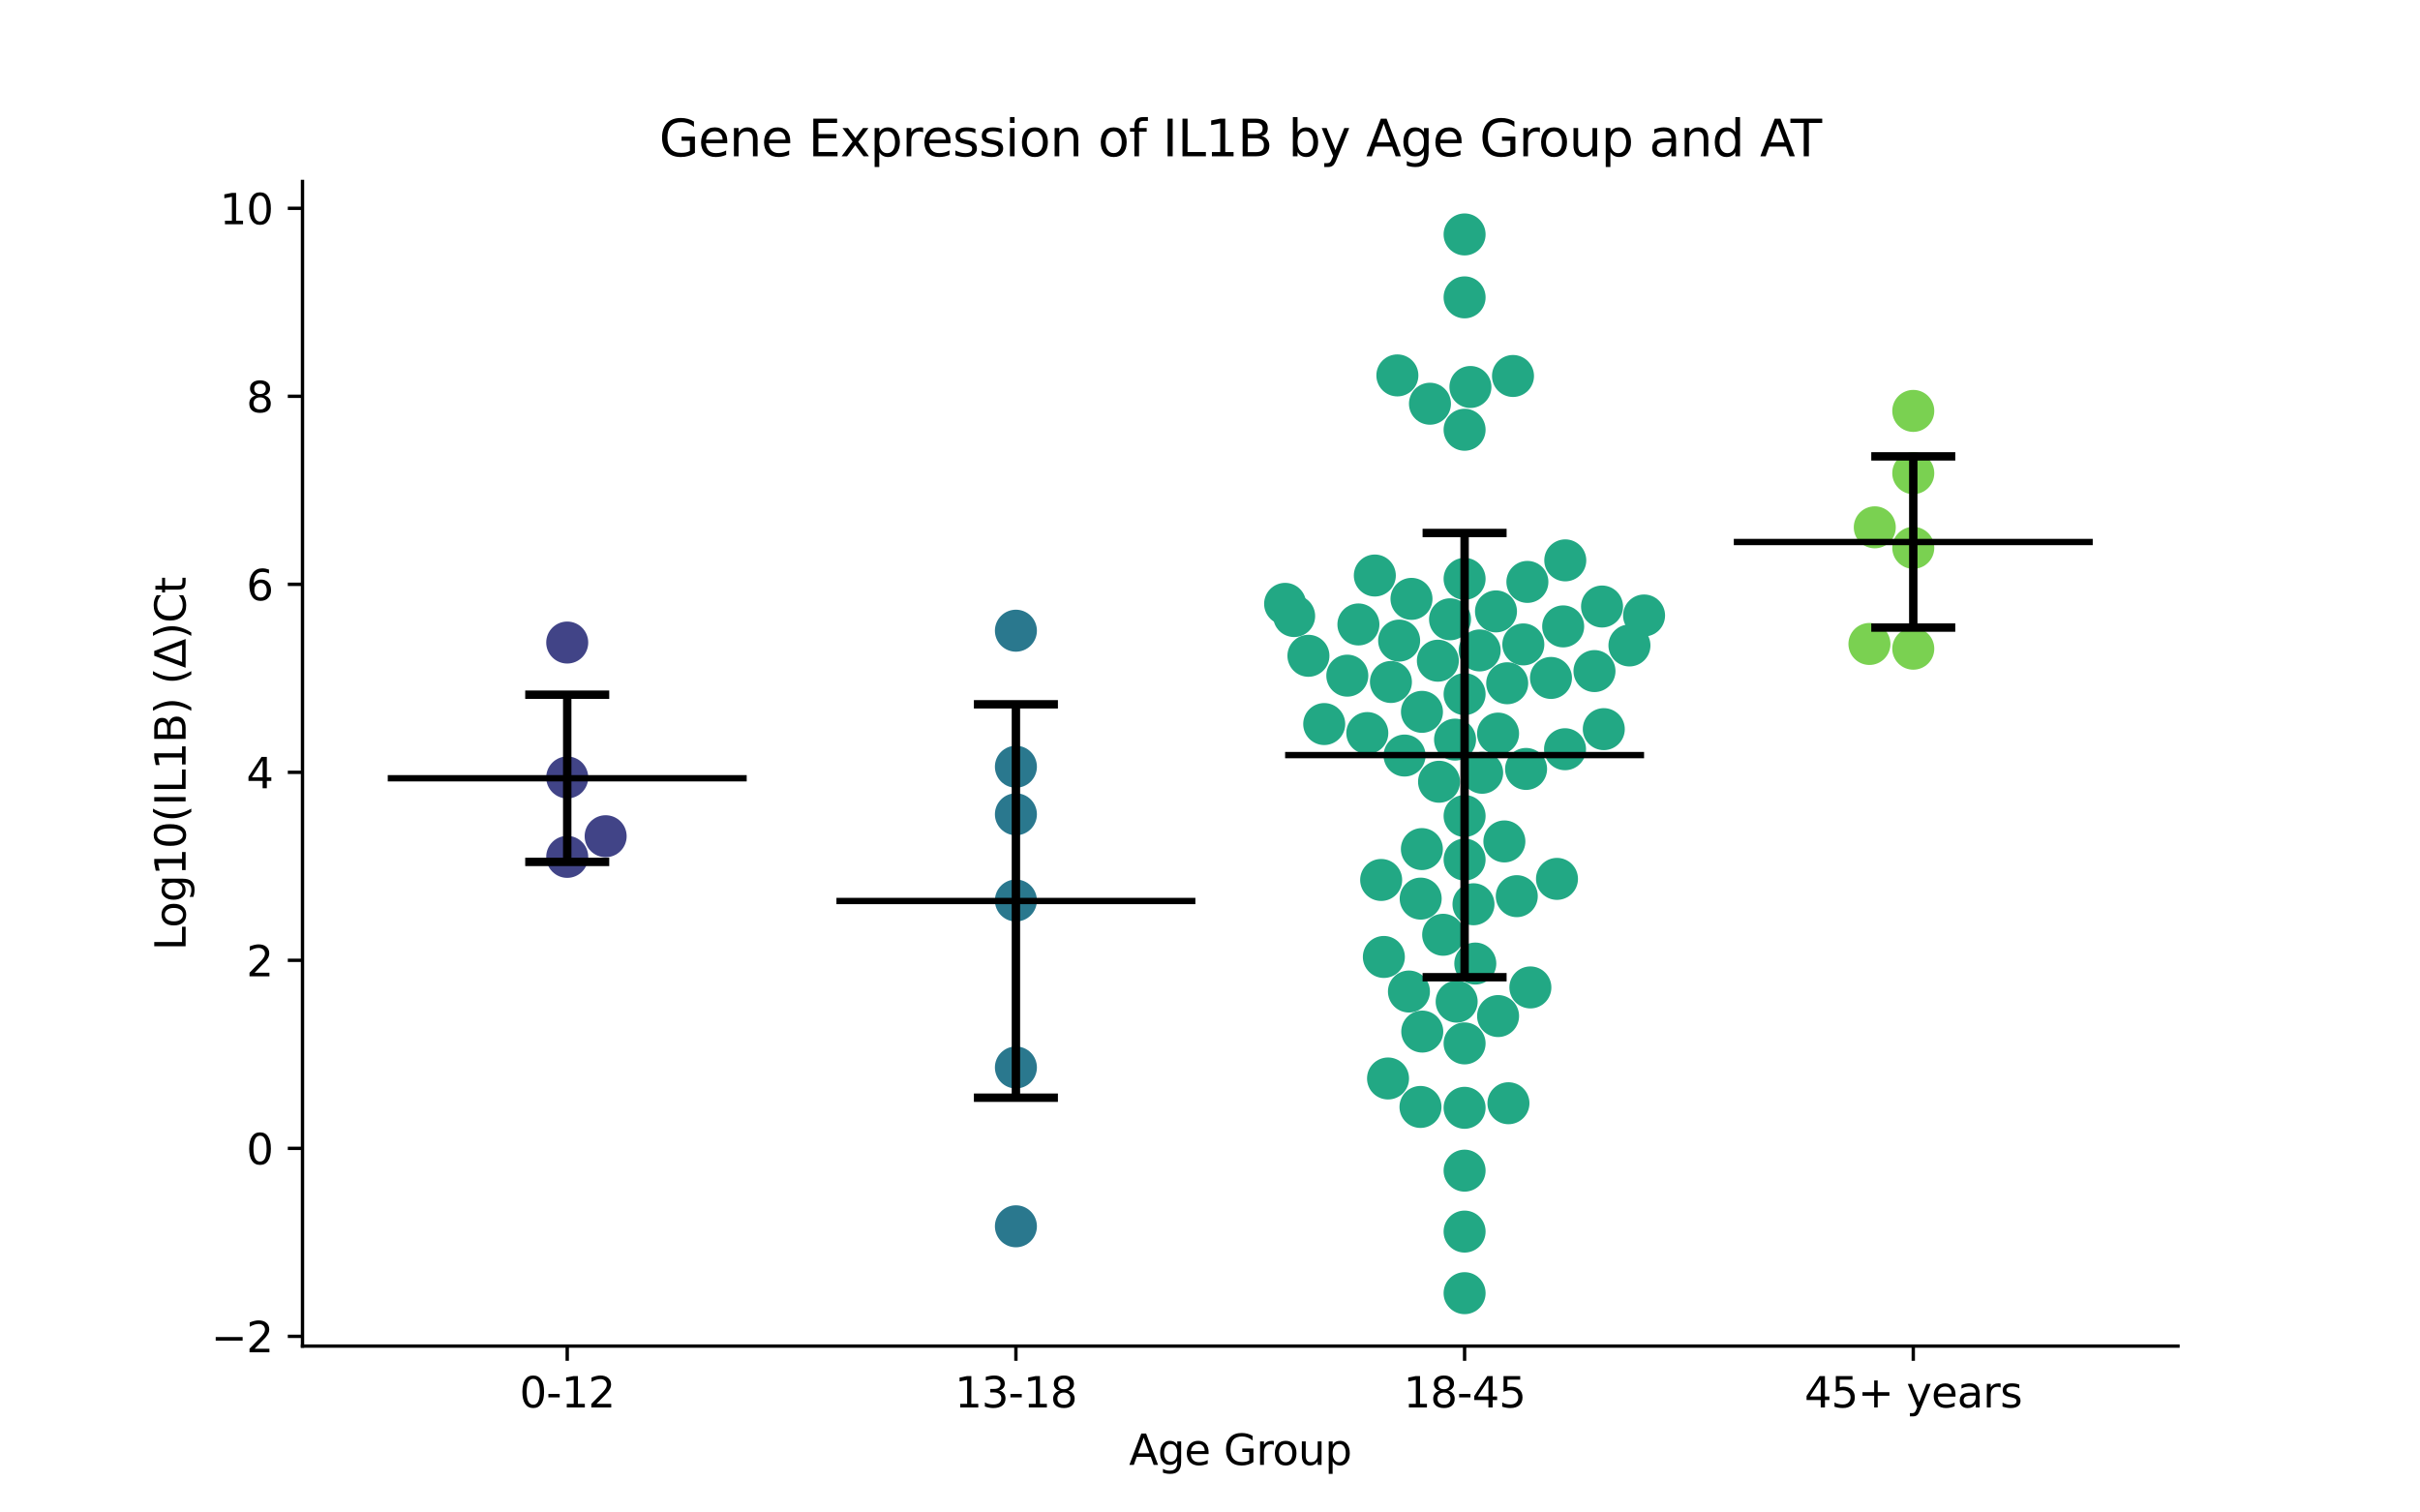 <?xml version="1.0" encoding="utf-8" standalone="no"?>
<!DOCTYPE svg PUBLIC "-//W3C//DTD SVG 1.1//EN"
  "http://www.w3.org/Graphics/SVG/1.1/DTD/svg11.dtd">
<svg xmlns:xlink="http://www.w3.org/1999/xlink" width="576pt" height="360pt" viewBox="0 0 576 360" xmlns="http://www.w3.org/2000/svg" version="1.1">
 <defs>
  <style type="text/css">*{stroke-linejoin: round; stroke-linecap: butt}</style>
 </defs>
 <g id="figure_1">
  <g id="patch_1">
   <path d="M 0 360 
L 576 360 
L 576 0 
L 0 0 
z
" style="fill: #ffffff"/>
  </g>
  <g id="axes_1">
   <g id="patch_2">
    <path d="M 72 320.4 
L 518.4 320.4 
L 518.4 43.2 
L 72 43.2 
z
" style="fill: #ffffff"/>
   </g>
   <g id="PathCollection_1">
    <defs>
     <path id="C0_0_76ad69029d" d="M 0 5 
C 1.326 5 2.598 4.473 3.536 3.536 
C 4.473 2.598 5 1.326 5 -0 
C 5 -1.326 4.473 -2.598 3.536 -3.536 
C 2.598 -4.473 1.326 -5 0 -5 
C -1.326 -5 -2.598 -4.473 -3.536 -3.536 
C -4.473 -2.598 -5 -1.326 -5 0 
C -5 1.326 -4.473 2.598 -3.536 3.536 
C -2.598 4.473 -1.326 5 0 5 
z
"/>
    </defs>
    <g clip-path="url(#p091b04e1b7)">
     <use xlink:href="#C0_0_76ad69029d" x="135.009" y="152.938" style="fill: #414487"/>
    </g>
    <g clip-path="url(#p091b04e1b7)">
     <use xlink:href="#C0_0_76ad69029d" x="135.009" y="185.051" style="fill: #414487"/>
    </g>
    <g clip-path="url(#p091b04e1b7)">
     <use xlink:href="#C0_0_76ad69029d" x="144.154" y="199.037" style="fill: #414487"/>
    </g>
    <g clip-path="url(#p091b04e1b7)">
     <use xlink:href="#C0_0_76ad69029d" x="135.009" y="203.951" style="fill: #414487"/>
    </g>
   </g>
   <g id="PathCollection_2">
    <defs>
     <path id="C1_0_5c164abda6" d="M 0 5 
C 1.326 5 2.598 4.473 3.536 3.536 
C 4.473 2.598 5 1.326 5 -0 
C 5 -1.326 4.473 -2.598 3.536 -3.536 
C 2.598 -4.473 1.326 -5 0 -5 
C -1.326 -5 -2.598 -4.473 -3.536 -3.536 
C -4.473 -2.598 -5 -1.326 -5 0 
C -5 1.326 -4.473 2.598 -3.536 3.536 
C -2.598 4.473 -1.326 5 0 5 
z
"/>
    </defs>
    <g clip-path="url(#p091b04e1b7)">
     <use xlink:href="#C1_0_5c164abda6" x="241.803" y="182.496" style="fill: #2a788e"/>
    </g>
    <g clip-path="url(#p091b04e1b7)">
     <use xlink:href="#C1_0_5c164abda6" x="241.803" y="254.077" style="fill: #2a788e"/>
    </g>
    <g clip-path="url(#p091b04e1b7)">
     <use xlink:href="#C1_0_5c164abda6" x="241.803" y="193.818" style="fill: #2a788e"/>
    </g>
    <g clip-path="url(#p091b04e1b7)">
     <use xlink:href="#C1_0_5c164abda6" x="241.803" y="291.883" style="fill: #2a788e"/>
    </g>
    <g clip-path="url(#p091b04e1b7)">
     <use xlink:href="#C1_0_5c164abda6" x="241.803" y="150.118" style="fill: #2a788e"/>
    </g>
    <g clip-path="url(#p091b04e1b7)">
     <use xlink:href="#C1_0_5c164abda6" x="241.803" y="214.339" style="fill: #2a788e"/>
    </g>
   </g>
   <g id="PathCollection_3">
    <defs>
     <path id="C2_0_1a96e96e6b" d="M 0 5 
C 1.326 5 2.598 4.473 3.536 3.536 
C 4.473 2.598 5 1.326 5 -0 
C 5 -1.326 4.473 -2.598 3.536 -3.536 
C 2.598 -4.473 1.326 -5 0 -5 
C -1.326 -5 -2.598 -4.473 -3.536 -3.536 
C -4.473 -2.598 -5 -1.326 -5 0 
C -5 1.326 -4.473 2.598 -3.536 3.536 
C -2.598 4.473 -1.326 5 0 5 
z
"/>
    </defs>
    <g clip-path="url(#p091b04e1b7)">
     <use xlink:href="#C2_0_1a96e96e6b" x="352.776" y="183.936" style="fill: #22a884"/>
    </g>
    <g clip-path="url(#p091b04e1b7)">
     <use xlink:href="#C2_0_1a96e96e6b" x="348.597" y="55.8" style="fill: #22a884"/>
    </g>
    <g clip-path="url(#p091b04e1b7)">
     <use xlink:href="#C2_0_1a96e96e6b" x="372.561" y="133.379" style="fill: #22a884"/>
    </g>
    <g clip-path="url(#p091b04e1b7)">
     <use xlink:href="#C2_0_1a96e96e6b" x="348.597" y="307.8" style="fill: #22a884"/>
    </g>
    <g clip-path="url(#p091b04e1b7)">
     <use xlink:href="#C2_0_1a96e96e6b" x="359.035" y="262.592" style="fill: #22a884"/>
    </g>
    <g clip-path="url(#p091b04e1b7)">
     <use xlink:href="#C2_0_1a96e96e6b" x="340.354" y="96.096" style="fill: #22a884"/>
    </g>
    <g clip-path="url(#p091b04e1b7)">
     <use xlink:href="#C2_0_1a96e96e6b" x="348.597" y="70.779" style="fill: #22a884"/>
    </g>
    <g clip-path="url(#p091b04e1b7)">
     <use xlink:href="#C2_0_1a96e96e6b" x="330.375" y="256.699" style="fill: #22a884"/>
    </g>
    <g clip-path="url(#p091b04e1b7)">
     <use xlink:href="#C2_0_1a96e96e6b" x="323.324" y="148.631" style="fill: #22a884"/>
    </g>
    <g clip-path="url(#p091b04e1b7)">
     <use xlink:href="#C2_0_1a96e96e6b" x="360.117" y="89.491" style="fill: #22a884"/>
    </g>
    <g clip-path="url(#p091b04e1b7)">
     <use xlink:href="#C2_0_1a96e96e6b" x="369.155" y="161.364" style="fill: #22a884"/>
    </g>
    <g clip-path="url(#p091b04e1b7)">
     <use xlink:href="#C2_0_1a96e96e6b" x="332.598" y="89.355" style="fill: #22a884"/>
    </g>
    <g clip-path="url(#p091b04e1b7)">
     <use xlink:href="#C2_0_1a96e96e6b" x="334.31" y="179.835" style="fill: #22a884"/>
    </g>
    <g clip-path="url(#p091b04e1b7)">
     <use xlink:href="#C2_0_1a96e96e6b" x="349.985" y="92.113" style="fill: #22a884"/>
    </g>
    <g clip-path="url(#p091b04e1b7)">
     <use xlink:href="#C2_0_1a96e96e6b" x="348.597" y="102.29" style="fill: #22a884"/>
    </g>
    <g clip-path="url(#p091b04e1b7)">
     <use xlink:href="#C2_0_1a96e96e6b" x="381.312" y="144.364" style="fill: #22a884"/>
    </g>
    <g clip-path="url(#p091b04e1b7)">
     <use xlink:href="#C2_0_1a96e96e6b" x="348.597" y="137.775" style="fill: #22a884"/>
    </g>
    <g clip-path="url(#p091b04e1b7)">
     <use xlink:href="#C2_0_1a96e96e6b" x="338.43" y="202.1" style="fill: #22a884"/>
    </g>
    <g clip-path="url(#p091b04e1b7)">
     <use xlink:href="#C2_0_1a96e96e6b" x="342.236" y="157.262" style="fill: #22a884"/>
    </g>
    <g clip-path="url(#p091b04e1b7)">
     <use xlink:href="#C2_0_1a96e96e6b" x="331.063" y="162.326" style="fill: #22a884"/>
    </g>
    <g clip-path="url(#p091b04e1b7)">
     <use xlink:href="#C2_0_1a96e96e6b" x="364.255" y="235.029" style="fill: #22a884"/>
    </g>
    <g clip-path="url(#p091b04e1b7)">
     <use xlink:href="#C2_0_1a96e96e6b" x="351.145" y="229.346" style="fill: #22a884"/>
    </g>
    <g clip-path="url(#p091b04e1b7)">
     <use xlink:href="#C2_0_1a96e96e6b" x="387.834" y="153.631" style="fill: #22a884"/>
    </g>
    <g clip-path="url(#p091b04e1b7)">
     <use xlink:href="#C2_0_1a96e96e6b" x="372.504" y="178.329" style="fill: #22a884"/>
    </g>
    <g clip-path="url(#p091b04e1b7)">
     <use xlink:href="#C2_0_1a96e96e6b" x="311.429" y="156.093" style="fill: #22a884"/>
    </g>
    <g clip-path="url(#p091b04e1b7)">
     <use xlink:href="#C2_0_1a96e96e6b" x="348.597" y="293.141" style="fill: #22a884"/>
    </g>
    <g clip-path="url(#p091b04e1b7)">
     <use xlink:href="#C2_0_1a96e96e6b" x="343.495" y="222.495" style="fill: #22a884"/>
    </g>
    <g clip-path="url(#p091b04e1b7)">
     <use xlink:href="#C2_0_1a96e96e6b" x="362.576" y="153.385" style="fill: #22a884"/>
    </g>
    <g clip-path="url(#p091b04e1b7)">
     <use xlink:href="#C2_0_1a96e96e6b" x="348.597" y="248.35" style="fill: #22a884"/>
    </g>
    <g clip-path="url(#p091b04e1b7)">
     <use xlink:href="#C2_0_1a96e96e6b" x="348.597" y="263.681" style="fill: #22a884"/>
    </g>
    <g clip-path="url(#p091b04e1b7)">
     <use xlink:href="#C2_0_1a96e96e6b" x="328.739" y="209.448" style="fill: #22a884"/>
    </g>
    <g clip-path="url(#p091b04e1b7)">
     <use xlink:href="#C2_0_1a96e96e6b" x="335.351" y="236.002" style="fill: #22a884"/>
    </g>
    <g clip-path="url(#p091b04e1b7)">
     <use xlink:href="#C2_0_1a96e96e6b" x="348.597" y="194.224" style="fill: #22a884"/>
    </g>
    <g clip-path="url(#p091b04e1b7)">
     <use xlink:href="#C2_0_1a96e96e6b" x="342.518" y="186.071" style="fill: #22a884"/>
    </g>
    <g clip-path="url(#p091b04e1b7)">
     <use xlink:href="#C2_0_1a96e96e6b" x="356.069" y="145.525" style="fill: #22a884"/>
    </g>
    <g clip-path="url(#p091b04e1b7)">
     <use xlink:href="#C2_0_1a96e96e6b" x="348.597" y="204.597" style="fill: #22a884"/>
    </g>
    <g clip-path="url(#p091b04e1b7)">
     <use xlink:href="#C2_0_1a96e96e6b" x="356.564" y="174.61" style="fill: #22a884"/>
    </g>
    <g clip-path="url(#p091b04e1b7)">
     <use xlink:href="#C2_0_1a96e96e6b" x="358.067" y="200.277" style="fill: #22a884"/>
    </g>
    <g clip-path="url(#p091b04e1b7)">
     <use xlink:href="#C2_0_1a96e96e6b" x="338.522" y="245.535" style="fill: #22a884"/>
    </g>
    <g clip-path="url(#p091b04e1b7)">
     <use xlink:href="#C2_0_1a96e96e6b" x="361.017" y="213.304" style="fill: #22a884"/>
    </g>
    <g clip-path="url(#p091b04e1b7)">
     <use xlink:href="#C2_0_1a96e96e6b" x="356.569" y="241.842" style="fill: #22a884"/>
    </g>
    <g clip-path="url(#p091b04e1b7)">
     <use xlink:href="#C2_0_1a96e96e6b" x="338.45" y="169.434" style="fill: #22a884"/>
    </g>
    <g clip-path="url(#p091b04e1b7)">
     <use xlink:href="#C2_0_1a96e96e6b" x="391.315" y="146.498" style="fill: #22a884"/>
    </g>
    <g clip-path="url(#p091b04e1b7)">
     <use xlink:href="#C2_0_1a96e96e6b" x="363.232" y="183.023" style="fill: #22a884"/>
    </g>
    <g clip-path="url(#p091b04e1b7)">
     <use xlink:href="#C2_0_1a96e96e6b" x="379.514" y="159.731" style="fill: #22a884"/>
    </g>
    <g clip-path="url(#p091b04e1b7)">
     <use xlink:href="#C2_0_1a96e96e6b" x="329.382" y="227.775" style="fill: #22a884"/>
    </g>
    <g clip-path="url(#p091b04e1b7)">
     <use xlink:href="#C2_0_1a96e96e6b" x="338.146" y="213.89" style="fill: #22a884"/>
    </g>
    <g clip-path="url(#p091b04e1b7)">
     <use xlink:href="#C2_0_1a96e96e6b" x="348.597" y="278.636" style="fill: #22a884"/>
    </g>
    <g clip-path="url(#p091b04e1b7)">
     <use xlink:href="#C2_0_1a96e96e6b" x="346.708" y="238.409" style="fill: #22a884"/>
    </g>
    <g clip-path="url(#p091b04e1b7)">
     <use xlink:href="#C2_0_1a96e96e6b" x="348.597" y="165.218" style="fill: #22a884"/>
    </g>
    <g clip-path="url(#p091b04e1b7)">
     <use xlink:href="#C2_0_1a96e96e6b" x="381.727" y="173.55" style="fill: #22a884"/>
    </g>
    <g clip-path="url(#p091b04e1b7)">
     <use xlink:href="#C2_0_1a96e96e6b" x="315.185" y="172.338" style="fill: #22a884"/>
    </g>
    <g clip-path="url(#p091b04e1b7)">
     <use xlink:href="#C2_0_1a96e96e6b" x="372.061" y="149.094" style="fill: #22a884"/>
    </g>
    <g clip-path="url(#p091b04e1b7)">
     <use xlink:href="#C2_0_1a96e96e6b" x="370.588" y="209.192" style="fill: #22a884"/>
    </g>
    <g clip-path="url(#p091b04e1b7)">
     <use xlink:href="#C2_0_1a96e96e6b" x="350.714" y="215.233" style="fill: #22a884"/>
    </g>
    <g clip-path="url(#p091b04e1b7)">
     <use xlink:href="#C2_0_1a96e96e6b" x="358.739" y="162.628" style="fill: #22a884"/>
    </g>
    <g clip-path="url(#p091b04e1b7)">
     <use xlink:href="#C2_0_1a96e96e6b" x="320.683" y="160.819" style="fill: #22a884"/>
    </g>
    <g clip-path="url(#p091b04e1b7)">
     <use xlink:href="#C2_0_1a96e96e6b" x="333.018" y="152.474" style="fill: #22a884"/>
    </g>
    <g clip-path="url(#p091b04e1b7)">
     <use xlink:href="#C2_0_1a96e96e6b" x="325.441" y="174.482" style="fill: #22a884"/>
    </g>
    <g clip-path="url(#p091b04e1b7)">
     <use xlink:href="#C2_0_1a96e96e6b" x="363.545" y="138.504" style="fill: #22a884"/>
    </g>
    <g clip-path="url(#p091b04e1b7)">
     <use xlink:href="#C2_0_1a96e96e6b" x="338.099" y="263.473" style="fill: #22a884"/>
    </g>
    <g clip-path="url(#p091b04e1b7)">
     <use xlink:href="#C2_0_1a96e96e6b" x="327.231" y="136.985" style="fill: #22a884"/>
    </g>
    <g clip-path="url(#p091b04e1b7)">
     <use xlink:href="#C2_0_1a96e96e6b" x="308.028" y="146.633" style="fill: #22a884"/>
    </g>
    <g clip-path="url(#p091b04e1b7)">
     <use xlink:href="#C2_0_1a96e96e6b" x="346.328" y="176.044" style="fill: #22a884"/>
    </g>
    <g clip-path="url(#p091b04e1b7)">
     <use xlink:href="#C2_0_1a96e96e6b" x="352.184" y="154.816" style="fill: #22a884"/>
    </g>
    <g clip-path="url(#p091b04e1b7)">
     <use xlink:href="#C2_0_1a96e96e6b" x="345.134" y="147.405" style="fill: #22a884"/>
    </g>
    <g clip-path="url(#p091b04e1b7)">
     <use xlink:href="#C2_0_1a96e96e6b" x="305.879" y="143.729" style="fill: #22a884"/>
    </g>
    <g clip-path="url(#p091b04e1b7)">
     <use xlink:href="#C2_0_1a96e96e6b" x="335.959" y="142.544" style="fill: #22a884"/>
    </g>
   </g>
   <g id="PathCollection_4">
    <defs>
     <path id="C3_0_b93d74d480" d="M 0 5 
C 1.326 5 2.598 4.473 3.536 3.536 
C 4.473 2.598 5 1.326 5 -0 
C 5 -1.326 4.473 -2.598 3.536 -3.536 
C 2.598 -4.473 1.326 -5 0 -5 
C -1.326 -5 -2.598 -4.473 -3.536 -3.536 
C -4.473 -2.598 -5 -1.326 -5 0 
C -5 1.326 -4.473 2.598 -3.536 3.536 
C -2.598 4.473 -1.326 5 0 5 
z
"/>
    </defs>
    <g clip-path="url(#p091b04e1b7)">
     <use xlink:href="#C3_0_b93d74d480" x="455.391" y="112.629" style="fill: #7ad151"/>
    </g>
    <g clip-path="url(#p091b04e1b7)">
     <use xlink:href="#C3_0_b93d74d480" x="455.391" y="97.803" style="fill: #7ad151"/>
    </g>
    <g clip-path="url(#p091b04e1b7)">
     <use xlink:href="#C3_0_b93d74d480" x="446.23" y="125.512" style="fill: #7ad151"/>
    </g>
    <g clip-path="url(#p091b04e1b7)">
     <use xlink:href="#C3_0_b93d74d480" x="455.391" y="130.398" style="fill: #7ad151"/>
    </g>
    <g clip-path="url(#p091b04e1b7)">
     <use xlink:href="#C3_0_b93d74d480" x="444.958" y="153.277" style="fill: #7ad151"/>
    </g>
    <g clip-path="url(#p091b04e1b7)">
     <use xlink:href="#C3_0_b93d74d480" x="455.391" y="154.403" style="fill: #7ad151"/>
    </g>
   </g>
   <g id="matplotlib.axis_1">
    <g id="xtick_1">
     <g id="line2d_1">
      <defs>
       <path id="m632037da8c" d="M 0 0 
L 0 3.5 
" style="stroke: #000000; stroke-width: 0.8"/>
      </defs>
      <g>
       <use xlink:href="#m632037da8c" x="135.009" y="320.4" style="stroke: #000000; stroke-width: 0.8"/>
      </g>
     </g>
     <g id="text_1">
      <!-- 0-12 -->
      <g transform="translate(123.661 334.998) scale(0.1 -0.1)">
       <defs>
        <path id="DejaVuSans-30" d="M 2034 4250 
Q 1547 4250 1301 3770 
Q 1056 3291 1056 2328 
Q 1056 1369 1301 889 
Q 1547 409 2034 409 
Q 2525 409 2770 889 
Q 3016 1369 3016 2328 
Q 3016 3291 2770 3770 
Q 2525 4250 2034 4250 
z
M 2034 4750 
Q 2819 4750 3233 4129 
Q 3647 3509 3647 2328 
Q 3647 1150 3233 529 
Q 2819 -91 2034 -91 
Q 1250 -91 836 529 
Q 422 1150 422 2328 
Q 422 3509 836 4129 
Q 1250 4750 2034 4750 
z
" transform="scale(0.016)"/>
        <path id="DejaVuSans-2d" d="M 313 2009 
L 1997 2009 
L 1997 1497 
L 313 1497 
L 313 2009 
z
" transform="scale(0.016)"/>
        <path id="DejaVuSans-31" d="M 794 531 
L 1825 531 
L 1825 4091 
L 703 3866 
L 703 4441 
L 1819 4666 
L 2450 4666 
L 2450 531 
L 3481 531 
L 3481 0 
L 794 0 
L 794 531 
z
" transform="scale(0.016)"/>
        <path id="DejaVuSans-32" d="M 1228 531 
L 3431 531 
L 3431 0 
L 469 0 
L 469 531 
Q 828 903 1448 1529 
Q 2069 2156 2228 2338 
Q 2531 2678 2651 2914 
Q 2772 3150 2772 3378 
Q 2772 3750 2511 3984 
Q 2250 4219 1831 4219 
Q 1534 4219 1204 4116 
Q 875 4013 500 3803 
L 500 4441 
Q 881 4594 1212 4672 
Q 1544 4750 1819 4750 
Q 2544 4750 2975 4387 
Q 3406 4025 3406 3419 
Q 3406 3131 3298 2873 
Q 3191 2616 2906 2266 
Q 2828 2175 2409 1742 
Q 1991 1309 1228 531 
z
" transform="scale(0.016)"/>
       </defs>
       <use xlink:href="#DejaVuSans-30"/>
       <use xlink:href="#DejaVuSans-2d" x="63.623"/>
       <use xlink:href="#DejaVuSans-31" x="99.707"/>
       <use xlink:href="#DejaVuSans-32" x="163.33"/>
      </g>
     </g>
    </g>
    <g id="xtick_2">
     <g id="line2d_2">
      <g>
       <use xlink:href="#m632037da8c" x="241.803" y="320.4" style="stroke: #000000; stroke-width: 0.8"/>
      </g>
     </g>
     <g id="text_2">
      <!-- 13-18 -->
      <g transform="translate(227.274 334.998) scale(0.1 -0.1)">
       <defs>
        <path id="DejaVuSans-33" d="M 2597 2516 
Q 3050 2419 3304 2112 
Q 3559 1806 3559 1356 
Q 3559 666 3084 287 
Q 2609 -91 1734 -91 
Q 1441 -91 1130 -33 
Q 819 25 488 141 
L 488 750 
Q 750 597 1062 519 
Q 1375 441 1716 441 
Q 2309 441 2620 675 
Q 2931 909 2931 1356 
Q 2931 1769 2642 2001 
Q 2353 2234 1838 2234 
L 1294 2234 
L 1294 2753 
L 1863 2753 
Q 2328 2753 2575 2939 
Q 2822 3125 2822 3475 
Q 2822 3834 2567 4026 
Q 2313 4219 1838 4219 
Q 1578 4219 1281 4162 
Q 984 4106 628 3988 
L 628 4550 
Q 988 4650 1302 4700 
Q 1616 4750 1894 4750 
Q 2613 4750 3031 4423 
Q 3450 4097 3450 3541 
Q 3450 3153 3228 2886 
Q 3006 2619 2597 2516 
z
" transform="scale(0.016)"/>
        <path id="DejaVuSans-38" d="M 2034 2216 
Q 1584 2216 1326 1975 
Q 1069 1734 1069 1313 
Q 1069 891 1326 650 
Q 1584 409 2034 409 
Q 2484 409 2743 651 
Q 3003 894 3003 1313 
Q 3003 1734 2745 1975 
Q 2488 2216 2034 2216 
z
M 1403 2484 
Q 997 2584 770 2862 
Q 544 3141 544 3541 
Q 544 4100 942 4425 
Q 1341 4750 2034 4750 
Q 2731 4750 3128 4425 
Q 3525 4100 3525 3541 
Q 3525 3141 3298 2862 
Q 3072 2584 2669 2484 
Q 3125 2378 3379 2068 
Q 3634 1759 3634 1313 
Q 3634 634 3220 271 
Q 2806 -91 2034 -91 
Q 1263 -91 848 271 
Q 434 634 434 1313 
Q 434 1759 690 2068 
Q 947 2378 1403 2484 
z
M 1172 3481 
Q 1172 3119 1398 2916 
Q 1625 2713 2034 2713 
Q 2441 2713 2670 2916 
Q 2900 3119 2900 3481 
Q 2900 3844 2670 4047 
Q 2441 4250 2034 4250 
Q 1625 4250 1398 4047 
Q 1172 3844 1172 3481 
z
" transform="scale(0.016)"/>
       </defs>
       <use xlink:href="#DejaVuSans-31"/>
       <use xlink:href="#DejaVuSans-33" x="63.623"/>
       <use xlink:href="#DejaVuSans-2d" x="127.246"/>
       <use xlink:href="#DejaVuSans-31" x="163.33"/>
       <use xlink:href="#DejaVuSans-38" x="226.953"/>
      </g>
     </g>
    </g>
    <g id="xtick_3">
     <g id="line2d_3">
      <g>
       <use xlink:href="#m632037da8c" x="348.597" y="320.4" style="stroke: #000000; stroke-width: 0.8"/>
      </g>
     </g>
     <g id="text_3">
      <!-- 18-45 -->
      <g transform="translate(334.068 334.998) scale(0.1 -0.1)">
       <defs>
        <path id="DejaVuSans-34" d="M 2419 4116 
L 825 1625 
L 2419 1625 
L 2419 4116 
z
M 2253 4666 
L 3047 4666 
L 3047 1625 
L 3713 1625 
L 3713 1100 
L 3047 1100 
L 3047 0 
L 2419 0 
L 2419 1100 
L 313 1100 
L 313 1709 
L 2253 4666 
z
" transform="scale(0.016)"/>
        <path id="DejaVuSans-35" d="M 691 4666 
L 3169 4666 
L 3169 4134 
L 1269 4134 
L 1269 2991 
Q 1406 3038 1543 3061 
Q 1681 3084 1819 3084 
Q 2600 3084 3056 2656 
Q 3513 2228 3513 1497 
Q 3513 744 3044 326 
Q 2575 -91 1722 -91 
Q 1428 -91 1123 -41 
Q 819 9 494 109 
L 494 744 
Q 775 591 1075 516 
Q 1375 441 1709 441 
Q 2250 441 2565 725 
Q 2881 1009 2881 1497 
Q 2881 1984 2565 2268 
Q 2250 2553 1709 2553 
Q 1456 2553 1204 2497 
Q 953 2441 691 2322 
L 691 4666 
z
" transform="scale(0.016)"/>
       </defs>
       <use xlink:href="#DejaVuSans-31"/>
       <use xlink:href="#DejaVuSans-38" x="63.623"/>
       <use xlink:href="#DejaVuSans-2d" x="127.246"/>
       <use xlink:href="#DejaVuSans-34" x="163.33"/>
       <use xlink:href="#DejaVuSans-35" x="226.953"/>
      </g>
     </g>
    </g>
    <g id="xtick_4">
     <g id="line2d_4">
      <g>
       <use xlink:href="#m632037da8c" x="455.391" y="320.4" style="stroke: #000000; stroke-width: 0.8"/>
      </g>
     </g>
     <g id="text_4">
      <!-- 45+ years -->
      <g transform="translate(429.49 334.998) scale(0.1 -0.1)">
       <defs>
        <path id="DejaVuSans-2b" d="M 2944 4013 
L 2944 2272 
L 4684 2272 
L 4684 1741 
L 2944 1741 
L 2944 0 
L 2419 0 
L 2419 1741 
L 678 1741 
L 678 2272 
L 2419 2272 
L 2419 4013 
L 2944 4013 
z
" transform="scale(0.016)"/>
        <path id="DejaVuSans-20" transform="scale(0.016)"/>
        <path id="DejaVuSans-79" d="M 2059 -325 
Q 1816 -950 1584 -1140 
Q 1353 -1331 966 -1331 
L 506 -1331 
L 506 -850 
L 844 -850 
Q 1081 -850 1212 -737 
Q 1344 -625 1503 -206 
L 1606 56 
L 191 3500 
L 800 3500 
L 1894 763 
L 2988 3500 
L 3597 3500 
L 2059 -325 
z
" transform="scale(0.016)"/>
        <path id="DejaVuSans-65" d="M 3597 1894 
L 3597 1613 
L 953 1613 
Q 991 1019 1311 708 
Q 1631 397 2203 397 
Q 2534 397 2845 478 
Q 3156 559 3463 722 
L 3463 178 
Q 3153 47 2828 -22 
Q 2503 -91 2169 -91 
Q 1331 -91 842 396 
Q 353 884 353 1716 
Q 353 2575 817 3079 
Q 1281 3584 2069 3584 
Q 2775 3584 3186 3129 
Q 3597 2675 3597 1894 
z
M 3022 2063 
Q 3016 2534 2758 2815 
Q 2500 3097 2075 3097 
Q 1594 3097 1305 2825 
Q 1016 2553 972 2059 
L 3022 2063 
z
" transform="scale(0.016)"/>
        <path id="DejaVuSans-61" d="M 2194 1759 
Q 1497 1759 1228 1600 
Q 959 1441 959 1056 
Q 959 750 1161 570 
Q 1363 391 1709 391 
Q 2188 391 2477 730 
Q 2766 1069 2766 1631 
L 2766 1759 
L 2194 1759 
z
M 3341 1997 
L 3341 0 
L 2766 0 
L 2766 531 
Q 2569 213 2275 61 
Q 1981 -91 1556 -91 
Q 1019 -91 701 211 
Q 384 513 384 1019 
Q 384 1609 779 1909 
Q 1175 2209 1959 2209 
L 2766 2209 
L 2766 2266 
Q 2766 2663 2505 2880 
Q 2244 3097 1772 3097 
Q 1472 3097 1187 3025 
Q 903 2953 641 2809 
L 641 3341 
Q 956 3463 1253 3523 
Q 1550 3584 1831 3584 
Q 2591 3584 2966 3190 
Q 3341 2797 3341 1997 
z
" transform="scale(0.016)"/>
        <path id="DejaVuSans-72" d="M 2631 2963 
Q 2534 3019 2420 3045 
Q 2306 3072 2169 3072 
Q 1681 3072 1420 2755 
Q 1159 2438 1159 1844 
L 1159 0 
L 581 0 
L 581 3500 
L 1159 3500 
L 1159 2956 
Q 1341 3275 1631 3429 
Q 1922 3584 2338 3584 
Q 2397 3584 2469 3576 
Q 2541 3569 2628 3553 
L 2631 2963 
z
" transform="scale(0.016)"/>
        <path id="DejaVuSans-73" d="M 2834 3397 
L 2834 2853 
Q 2591 2978 2328 3040 
Q 2066 3103 1784 3103 
Q 1356 3103 1142 2972 
Q 928 2841 928 2578 
Q 928 2378 1081 2264 
Q 1234 2150 1697 2047 
L 1894 2003 
Q 2506 1872 2764 1633 
Q 3022 1394 3022 966 
Q 3022 478 2636 193 
Q 2250 -91 1575 -91 
Q 1294 -91 989 -36 
Q 684 19 347 128 
L 347 722 
Q 666 556 975 473 
Q 1284 391 1588 391 
Q 1994 391 2212 530 
Q 2431 669 2431 922 
Q 2431 1156 2273 1281 
Q 2116 1406 1581 1522 
L 1381 1569 
Q 847 1681 609 1914 
Q 372 2147 372 2553 
Q 372 3047 722 3315 
Q 1072 3584 1716 3584 
Q 2034 3584 2315 3537 
Q 2597 3491 2834 3397 
z
" transform="scale(0.016)"/>
       </defs>
       <use xlink:href="#DejaVuSans-34"/>
       <use xlink:href="#DejaVuSans-35" x="63.623"/>
       <use xlink:href="#DejaVuSans-2b" x="127.246"/>
       <use xlink:href="#DejaVuSans-20" x="211.035"/>
       <use xlink:href="#DejaVuSans-79" x="242.822"/>
       <use xlink:href="#DejaVuSans-65" x="302.002"/>
       <use xlink:href="#DejaVuSans-61" x="363.525"/>
       <use xlink:href="#DejaVuSans-72" x="424.805"/>
       <use xlink:href="#DejaVuSans-73" x="465.918"/>
      </g>
     </g>
    </g>
    <g id="text_5">
     <!-- Age Group -->
     <g transform="translate(268.72 348.677) scale(0.1 -0.1)">
      <defs>
       <path id="DejaVuSans-41" d="M 2188 4044 
L 1331 1722 
L 3047 1722 
L 2188 4044 
z
M 1831 4666 
L 2547 4666 
L 4325 0 
L 3669 0 
L 3244 1197 
L 1141 1197 
L 716 0 
L 50 0 
L 1831 4666 
z
" transform="scale(0.016)"/>
       <path id="DejaVuSans-67" d="M 2906 1791 
Q 2906 2416 2648 2759 
Q 2391 3103 1925 3103 
Q 1463 3103 1205 2759 
Q 947 2416 947 1791 
Q 947 1169 1205 825 
Q 1463 481 1925 481 
Q 2391 481 2648 825 
Q 2906 1169 2906 1791 
z
M 3481 434 
Q 3481 -459 3084 -895 
Q 2688 -1331 1869 -1331 
Q 1566 -1331 1297 -1286 
Q 1028 -1241 775 -1147 
L 775 -588 
Q 1028 -725 1275 -790 
Q 1522 -856 1778 -856 
Q 2344 -856 2625 -561 
Q 2906 -266 2906 331 
L 2906 616 
Q 2728 306 2450 153 
Q 2172 0 1784 0 
Q 1141 0 747 490 
Q 353 981 353 1791 
Q 353 2603 747 3093 
Q 1141 3584 1784 3584 
Q 2172 3584 2450 3431 
Q 2728 3278 2906 2969 
L 2906 3500 
L 3481 3500 
L 3481 434 
z
" transform="scale(0.016)"/>
       <path id="DejaVuSans-47" d="M 3809 666 
L 3809 1919 
L 2778 1919 
L 2778 2438 
L 4434 2438 
L 4434 434 
Q 4069 175 3628 42 
Q 3188 -91 2688 -91 
Q 1594 -91 976 548 
Q 359 1188 359 2328 
Q 359 3472 976 4111 
Q 1594 4750 2688 4750 
Q 3144 4750 3555 4637 
Q 3966 4525 4313 4306 
L 4313 3634 
Q 3963 3931 3569 4081 
Q 3175 4231 2741 4231 
Q 1884 4231 1454 3753 
Q 1025 3275 1025 2328 
Q 1025 1384 1454 906 
Q 1884 428 2741 428 
Q 3075 428 3337 486 
Q 3600 544 3809 666 
z
" transform="scale(0.016)"/>
       <path id="DejaVuSans-6f" d="M 1959 3097 
Q 1497 3097 1228 2736 
Q 959 2375 959 1747 
Q 959 1119 1226 758 
Q 1494 397 1959 397 
Q 2419 397 2687 759 
Q 2956 1122 2956 1747 
Q 2956 2369 2687 2733 
Q 2419 3097 1959 3097 
z
M 1959 3584 
Q 2709 3584 3137 3096 
Q 3566 2609 3566 1747 
Q 3566 888 3137 398 
Q 2709 -91 1959 -91 
Q 1206 -91 779 398 
Q 353 888 353 1747 
Q 353 2609 779 3096 
Q 1206 3584 1959 3584 
z
" transform="scale(0.016)"/>
       <path id="DejaVuSans-75" d="M 544 1381 
L 544 3500 
L 1119 3500 
L 1119 1403 
Q 1119 906 1312 657 
Q 1506 409 1894 409 
Q 2359 409 2629 706 
Q 2900 1003 2900 1516 
L 2900 3500 
L 3475 3500 
L 3475 0 
L 2900 0 
L 2900 538 
Q 2691 219 2414 64 
Q 2138 -91 1772 -91 
Q 1169 -91 856 284 
Q 544 659 544 1381 
z
M 1991 3584 
L 1991 3584 
z
" transform="scale(0.016)"/>
       <path id="DejaVuSans-70" d="M 1159 525 
L 1159 -1331 
L 581 -1331 
L 581 3500 
L 1159 3500 
L 1159 2969 
Q 1341 3281 1617 3432 
Q 1894 3584 2278 3584 
Q 2916 3584 3314 3078 
Q 3713 2572 3713 1747 
Q 3713 922 3314 415 
Q 2916 -91 2278 -91 
Q 1894 -91 1617 61 
Q 1341 213 1159 525 
z
M 3116 1747 
Q 3116 2381 2855 2742 
Q 2594 3103 2138 3103 
Q 1681 3103 1420 2742 
Q 1159 2381 1159 1747 
Q 1159 1113 1420 752 
Q 1681 391 2138 391 
Q 2594 391 2855 752 
Q 3116 1113 3116 1747 
z
" transform="scale(0.016)"/>
      </defs>
      <use xlink:href="#DejaVuSans-41"/>
      <use xlink:href="#DejaVuSans-67" x="68.408"/>
      <use xlink:href="#DejaVuSans-65" x="131.885"/>
      <use xlink:href="#DejaVuSans-20" x="193.408"/>
      <use xlink:href="#DejaVuSans-47" x="225.195"/>
      <use xlink:href="#DejaVuSans-72" x="302.686"/>
      <use xlink:href="#DejaVuSans-6f" x="341.549"/>
      <use xlink:href="#DejaVuSans-75" x="402.73"/>
      <use xlink:href="#DejaVuSans-70" x="466.109"/>
     </g>
    </g>
   </g>
   <g id="matplotlib.axis_2">
    <g id="ytick_1">
     <g id="line2d_5">
      <defs>
       <path id="m870cd3f77b" d="M 0 0 
L -3.5 0 
" style="stroke: #000000; stroke-width: 0.8"/>
      </defs>
      <g>
       <use xlink:href="#m870cd3f77b" x="72" y="318.075" style="stroke: #000000; stroke-width: 0.8"/>
      </g>
     </g>
     <g id="text_6">
      <!-- −2 -->
      <g transform="translate(50.258 321.875) scale(0.1 -0.1)">
       <defs>
        <path id="DejaVuSans-2212" d="M 678 2272 
L 4684 2272 
L 4684 1741 
L 678 1741 
L 678 2272 
z
" transform="scale(0.016)"/>
       </defs>
       <use xlink:href="#DejaVuSans-2212"/>
       <use xlink:href="#DejaVuSans-32" x="83.789"/>
      </g>
     </g>
    </g>
    <g id="ytick_2">
     <g id="line2d_6">
      <g>
       <use xlink:href="#m870cd3f77b" x="72" y="273.326" style="stroke: #000000; stroke-width: 0.8"/>
      </g>
     </g>
     <g id="text_7">
      <!-- 0 -->
      <g transform="translate(58.638 277.125) scale(0.1 -0.1)">
       <use xlink:href="#DejaVuSans-30"/>
      </g>
     </g>
    </g>
    <g id="ytick_3">
     <g id="line2d_7">
      <g>
       <use xlink:href="#m870cd3f77b" x="72" y="228.576" style="stroke: #000000; stroke-width: 0.8"/>
      </g>
     </g>
     <g id="text_8">
      <!-- 2 -->
      <g transform="translate(58.638 232.375) scale(0.1 -0.1)">
       <use xlink:href="#DejaVuSans-32"/>
      </g>
     </g>
    </g>
    <g id="ytick_4">
     <g id="line2d_8">
      <g>
       <use xlink:href="#m870cd3f77b" x="72" y="183.826" style="stroke: #000000; stroke-width: 0.8"/>
      </g>
     </g>
     <g id="text_9">
      <!-- 4 -->
      <g transform="translate(58.638 187.626) scale(0.1 -0.1)">
       <use xlink:href="#DejaVuSans-34"/>
      </g>
     </g>
    </g>
    <g id="ytick_5">
     <g id="line2d_9">
      <g>
       <use xlink:href="#m870cd3f77b" x="72" y="139.077" style="stroke: #000000; stroke-width: 0.8"/>
      </g>
     </g>
     <g id="text_10">
      <!-- 6 -->
      <g transform="translate(58.638 142.876) scale(0.1 -0.1)">
       <defs>
        <path id="DejaVuSans-36" d="M 2113 2584 
Q 1688 2584 1439 2293 
Q 1191 2003 1191 1497 
Q 1191 994 1439 701 
Q 1688 409 2113 409 
Q 2538 409 2786 701 
Q 3034 994 3034 1497 
Q 3034 2003 2786 2293 
Q 2538 2584 2113 2584 
z
M 3366 4563 
L 3366 3988 
Q 3128 4100 2886 4159 
Q 2644 4219 2406 4219 
Q 1781 4219 1451 3797 
Q 1122 3375 1075 2522 
Q 1259 2794 1537 2939 
Q 1816 3084 2150 3084 
Q 2853 3084 3261 2657 
Q 3669 2231 3669 1497 
Q 3669 778 3244 343 
Q 2819 -91 2113 -91 
Q 1303 -91 875 529 
Q 447 1150 447 2328 
Q 447 3434 972 4092 
Q 1497 4750 2381 4750 
Q 2619 4750 2861 4703 
Q 3103 4656 3366 4563 
z
" transform="scale(0.016)"/>
       </defs>
       <use xlink:href="#DejaVuSans-36"/>
      </g>
     </g>
    </g>
    <g id="ytick_6">
     <g id="line2d_10">
      <g>
       <use xlink:href="#m870cd3f77b" x="72" y="94.327" style="stroke: #000000; stroke-width: 0.8"/>
      </g>
     </g>
     <g id="text_11">
      <!-- 8 -->
      <g transform="translate(58.638 98.126) scale(0.1 -0.1)">
       <use xlink:href="#DejaVuSans-38"/>
      </g>
     </g>
    </g>
    <g id="ytick_7">
     <g id="line2d_11">
      <g>
       <use xlink:href="#m870cd3f77b" x="72" y="49.577" style="stroke: #000000; stroke-width: 0.8"/>
      </g>
     </g>
     <g id="text_12">
      <!-- 10 -->
      <g transform="translate(52.275 53.377) scale(0.1 -0.1)">
       <use xlink:href="#DejaVuSans-31"/>
       <use xlink:href="#DejaVuSans-30" x="63.623"/>
      </g>
     </g>
    </g>
    <g id="text_13">
     <!-- Log10(IL1B) (Δ)Ct -->
     <g transform="translate(44.178 226.231) rotate(-90) scale(0.1 -0.1)">
      <defs>
       <path id="DejaVuSans-4c" d="M 628 4666 
L 1259 4666 
L 1259 531 
L 3531 531 
L 3531 0 
L 628 0 
L 628 4666 
z
" transform="scale(0.016)"/>
       <path id="DejaVuSans-28" d="M 1984 4856 
Q 1566 4138 1362 3434 
Q 1159 2731 1159 2009 
Q 1159 1288 1364 580 
Q 1569 -128 1984 -844 
L 1484 -844 
Q 1016 -109 783 600 
Q 550 1309 550 2009 
Q 550 2706 781 3412 
Q 1013 4119 1484 4856 
L 1984 4856 
z
" transform="scale(0.016)"/>
       <path id="DejaVuSans-49" d="M 628 4666 
L 1259 4666 
L 1259 0 
L 628 0 
L 628 4666 
z
" transform="scale(0.016)"/>
       <path id="DejaVuSans-42" d="M 1259 2228 
L 1259 519 
L 2272 519 
Q 2781 519 3026 730 
Q 3272 941 3272 1375 
Q 3272 1813 3026 2020 
Q 2781 2228 2272 2228 
L 1259 2228 
z
M 1259 4147 
L 1259 2741 
L 2194 2741 
Q 2656 2741 2882 2914 
Q 3109 3088 3109 3444 
Q 3109 3797 2882 3972 
Q 2656 4147 2194 4147 
L 1259 4147 
z
M 628 4666 
L 2241 4666 
Q 2963 4666 3353 4366 
Q 3744 4066 3744 3513 
Q 3744 3084 3544 2831 
Q 3344 2578 2956 2516 
Q 3422 2416 3680 2098 
Q 3938 1781 3938 1306 
Q 3938 681 3513 340 
Q 3088 0 2303 0 
L 628 0 
L 628 4666 
z
" transform="scale(0.016)"/>
       <path id="DejaVuSans-29" d="M 513 4856 
L 1013 4856 
Q 1481 4119 1714 3412 
Q 1947 2706 1947 2009 
Q 1947 1309 1714 600 
Q 1481 -109 1013 -844 
L 513 -844 
Q 928 -128 1133 580 
Q 1338 1288 1338 2009 
Q 1338 2731 1133 3434 
Q 928 4138 513 4856 
z
" transform="scale(0.016)"/>
       <path id="DejaVuSans-394" d="M 2188 4044 
L 906 525 
L 3472 525 
L 2188 4044 
z
M 50 0 
L 1831 4666 
L 2547 4666 
L 4325 0 
L 50 0 
z
" transform="scale(0.016)"/>
       <path id="DejaVuSans-43" d="M 4122 4306 
L 4122 3641 
Q 3803 3938 3442 4084 
Q 3081 4231 2675 4231 
Q 1875 4231 1450 3742 
Q 1025 3253 1025 2328 
Q 1025 1406 1450 917 
Q 1875 428 2675 428 
Q 3081 428 3442 575 
Q 3803 722 4122 1019 
L 4122 359 
Q 3791 134 3420 21 
Q 3050 -91 2638 -91 
Q 1578 -91 968 557 
Q 359 1206 359 2328 
Q 359 3453 968 4101 
Q 1578 4750 2638 4750 
Q 3056 4750 3426 4639 
Q 3797 4528 4122 4306 
z
" transform="scale(0.016)"/>
       <path id="DejaVuSans-74" d="M 1172 4494 
L 1172 3500 
L 2356 3500 
L 2356 3053 
L 1172 3053 
L 1172 1153 
Q 1172 725 1289 603 
Q 1406 481 1766 481 
L 2356 481 
L 2356 0 
L 1766 0 
Q 1100 0 847 248 
Q 594 497 594 1153 
L 594 3053 
L 172 3053 
L 172 3500 
L 594 3500 
L 594 4494 
L 1172 4494 
z
" transform="scale(0.016)"/>
      </defs>
      <use xlink:href="#DejaVuSans-4c"/>
      <use xlink:href="#DejaVuSans-6f" x="53.963"/>
      <use xlink:href="#DejaVuSans-67" x="115.145"/>
      <use xlink:href="#DejaVuSans-31" x="178.621"/>
      <use xlink:href="#DejaVuSans-30" x="242.244"/>
      <use xlink:href="#DejaVuSans-28" x="305.867"/>
      <use xlink:href="#DejaVuSans-49" x="344.881"/>
      <use xlink:href="#DejaVuSans-4c" x="374.373"/>
      <use xlink:href="#DejaVuSans-31" x="430.086"/>
      <use xlink:href="#DejaVuSans-42" x="493.709"/>
      <use xlink:href="#DejaVuSans-29" x="562.312"/>
      <use xlink:href="#DejaVuSans-20" x="601.326"/>
      <use xlink:href="#DejaVuSans-28" x="633.113"/>
      <use xlink:href="#DejaVuSans-394" x="672.127"/>
      <use xlink:href="#DejaVuSans-29" x="740.535"/>
      <use xlink:href="#DejaVuSans-43" x="779.549"/>
      <use xlink:href="#DejaVuSans-74" x="849.373"/>
     </g>
    </g>
   </g>
   <g id="LineCollection_1">
    <path d="M 135.009 205.144 
L 135.009 165.345 
" clip-path="url(#p091b04e1b7)" style="fill: none; stroke: #000000; stroke-width: 2"/>
   </g>
   <g id="line2d_12">
    <defs>
     <path id="m66f66a8fd7" d="M 10 0 
L -10 -0 
" style="stroke: #000000; stroke-width: 2"/>
    </defs>
    <g clip-path="url(#p091b04e1b7)">
     <use xlink:href="#m66f66a8fd7" x="135.009" y="205.144" style="stroke: #000000; stroke-width: 2"/>
    </g>
   </g>
   <g id="line2d_13">
    <g clip-path="url(#p091b04e1b7)">
     <use xlink:href="#m66f66a8fd7" x="135.009" y="165.345" style="stroke: #000000; stroke-width: 2"/>
    </g>
   </g>
   <g id="LineCollection_2">
    <path d="M 92.291 185.244 
L 177.726 185.244 
" clip-path="url(#p091b04e1b7)" style="fill: none; stroke: #000000; stroke-width: 1.5"/>
   </g>
   <g id="LineCollection_3">
    <path d="M 241.803 261.273 
L 241.803 167.637 
" clip-path="url(#p091b04e1b7)" style="fill: none; stroke: #000000; stroke-width: 2"/>
   </g>
   <g id="line2d_14">
    <g clip-path="url(#p091b04e1b7)">
     <use xlink:href="#m66f66a8fd7" x="241.803" y="261.273" style="stroke: #000000; stroke-width: 2"/>
    </g>
   </g>
   <g id="line2d_15">
    <g clip-path="url(#p091b04e1b7)">
     <use xlink:href="#m66f66a8fd7" x="241.803" y="167.637" style="stroke: #000000; stroke-width: 2"/>
    </g>
   </g>
   <g id="LineCollection_4">
    <path d="M 199.085 214.455 
L 284.521 214.455 
" clip-path="url(#p091b04e1b7)" style="fill: none; stroke: #000000; stroke-width: 1.5"/>
   </g>
   <g id="LineCollection_5">
    <path d="M 348.597 232.594 
L 348.597 126.861 
" clip-path="url(#p091b04e1b7)" style="fill: none; stroke: #000000; stroke-width: 2"/>
   </g>
   <g id="line2d_16">
    <g clip-path="url(#p091b04e1b7)">
     <use xlink:href="#m66f66a8fd7" x="348.597" y="232.594" style="stroke: #000000; stroke-width: 2"/>
    </g>
   </g>
   <g id="line2d_17">
    <g clip-path="url(#p091b04e1b7)">
     <use xlink:href="#m66f66a8fd7" x="348.597" y="126.861" style="stroke: #000000; stroke-width: 2"/>
    </g>
   </g>
   <g id="LineCollection_6">
    <path d="M 305.879 179.727 
L 391.315 179.727 
" clip-path="url(#p091b04e1b7)" style="fill: none; stroke: #000000; stroke-width: 1.5"/>
   </g>
   <g id="LineCollection_7">
    <path d="M 455.391 149.376 
L 455.391 108.632 
" clip-path="url(#p091b04e1b7)" style="fill: none; stroke: #000000; stroke-width: 2"/>
   </g>
   <g id="line2d_18">
    <g clip-path="url(#p091b04e1b7)">
     <use xlink:href="#m66f66a8fd7" x="455.391" y="149.376" style="stroke: #000000; stroke-width: 2"/>
    </g>
   </g>
   <g id="line2d_19">
    <g clip-path="url(#p091b04e1b7)">
     <use xlink:href="#m66f66a8fd7" x="455.391" y="108.632" style="stroke: #000000; stroke-width: 2"/>
    </g>
   </g>
   <g id="LineCollection_8">
    <path d="M 412.674 129.004 
L 498.109 129.004 
" clip-path="url(#p091b04e1b7)" style="fill: none; stroke: #000000; stroke-width: 1.5"/>
   </g>
   <g id="patch_3">
    <path d="M 72 320.4 
L 72 43.2 
" style="fill: none; stroke: #000000; stroke-width: 0.8; stroke-linejoin: miter; stroke-linecap: square"/>
   </g>
   <g id="patch_4">
    <path d="M 72 320.4 
L 518.4 320.4 
" style="fill: none; stroke: #000000; stroke-width: 0.8; stroke-linejoin: miter; stroke-linecap: square"/>
   </g>
   <g id="text_14">
    <!-- Gene Expression of IL1B by Age Group and AT -->
    <g transform="translate(156.891 37.2) scale(0.12 -0.12)">
     <defs>
      <path id="DejaVuSans-6e" d="M 3513 2113 
L 3513 0 
L 2938 0 
L 2938 2094 
Q 2938 2591 2744 2837 
Q 2550 3084 2163 3084 
Q 1697 3084 1428 2787 
Q 1159 2491 1159 1978 
L 1159 0 
L 581 0 
L 581 3500 
L 1159 3500 
L 1159 2956 
Q 1366 3272 1645 3428 
Q 1925 3584 2291 3584 
Q 2894 3584 3203 3211 
Q 3513 2838 3513 2113 
z
" transform="scale(0.016)"/>
      <path id="DejaVuSans-45" d="M 628 4666 
L 3578 4666 
L 3578 4134 
L 1259 4134 
L 1259 2753 
L 3481 2753 
L 3481 2222 
L 1259 2222 
L 1259 531 
L 3634 531 
L 3634 0 
L 628 0 
L 628 4666 
z
" transform="scale(0.016)"/>
      <path id="DejaVuSans-78" d="M 3513 3500 
L 2247 1797 
L 3578 0 
L 2900 0 
L 1881 1375 
L 863 0 
L 184 0 
L 1544 1831 
L 300 3500 
L 978 3500 
L 1906 2253 
L 2834 3500 
L 3513 3500 
z
" transform="scale(0.016)"/>
      <path id="DejaVuSans-69" d="M 603 3500 
L 1178 3500 
L 1178 0 
L 603 0 
L 603 3500 
z
M 603 4863 
L 1178 4863 
L 1178 4134 
L 603 4134 
L 603 4863 
z
" transform="scale(0.016)"/>
      <path id="DejaVuSans-66" d="M 2375 4863 
L 2375 4384 
L 1825 4384 
Q 1516 4384 1395 4259 
Q 1275 4134 1275 3809 
L 1275 3500 
L 2222 3500 
L 2222 3053 
L 1275 3053 
L 1275 0 
L 697 0 
L 697 3053 
L 147 3053 
L 147 3500 
L 697 3500 
L 697 3744 
Q 697 4328 969 4595 
Q 1241 4863 1831 4863 
L 2375 4863 
z
" transform="scale(0.016)"/>
      <path id="DejaVuSans-62" d="M 3116 1747 
Q 3116 2381 2855 2742 
Q 2594 3103 2138 3103 
Q 1681 3103 1420 2742 
Q 1159 2381 1159 1747 
Q 1159 1113 1420 752 
Q 1681 391 2138 391 
Q 2594 391 2855 752 
Q 3116 1113 3116 1747 
z
M 1159 2969 
Q 1341 3281 1617 3432 
Q 1894 3584 2278 3584 
Q 2916 3584 3314 3078 
Q 3713 2572 3713 1747 
Q 3713 922 3314 415 
Q 2916 -91 2278 -91 
Q 1894 -91 1617 61 
Q 1341 213 1159 525 
L 1159 0 
L 581 0 
L 581 4863 
L 1159 4863 
L 1159 2969 
z
" transform="scale(0.016)"/>
      <path id="DejaVuSans-64" d="M 2906 2969 
L 2906 4863 
L 3481 4863 
L 3481 0 
L 2906 0 
L 2906 525 
Q 2725 213 2448 61 
Q 2172 -91 1784 -91 
Q 1150 -91 751 415 
Q 353 922 353 1747 
Q 353 2572 751 3078 
Q 1150 3584 1784 3584 
Q 2172 3584 2448 3432 
Q 2725 3281 2906 2969 
z
M 947 1747 
Q 947 1113 1208 752 
Q 1469 391 1925 391 
Q 2381 391 2643 752 
Q 2906 1113 2906 1747 
Q 2906 2381 2643 2742 
Q 2381 3103 1925 3103 
Q 1469 3103 1208 2742 
Q 947 2381 947 1747 
z
" transform="scale(0.016)"/>
      <path id="DejaVuSans-54" d="M -19 4666 
L 3928 4666 
L 3928 4134 
L 2272 4134 
L 2272 0 
L 1638 0 
L 1638 4134 
L -19 4134 
L -19 4666 
z
" transform="scale(0.016)"/>
     </defs>
     <use xlink:href="#DejaVuSans-47"/>
     <use xlink:href="#DejaVuSans-65" x="77.49"/>
     <use xlink:href="#DejaVuSans-6e" x="139.014"/>
     <use xlink:href="#DejaVuSans-65" x="202.393"/>
     <use xlink:href="#DejaVuSans-20" x="263.916"/>
     <use xlink:href="#DejaVuSans-45" x="295.703"/>
     <use xlink:href="#DejaVuSans-78" x="358.887"/>
     <use xlink:href="#DejaVuSans-70" x="418.066"/>
     <use xlink:href="#DejaVuSans-72" x="481.543"/>
     <use xlink:href="#DejaVuSans-65" x="520.406"/>
     <use xlink:href="#DejaVuSans-73" x="581.93"/>
     <use xlink:href="#DejaVuSans-73" x="634.029"/>
     <use xlink:href="#DejaVuSans-69" x="686.129"/>
     <use xlink:href="#DejaVuSans-6f" x="713.912"/>
     <use xlink:href="#DejaVuSans-6e" x="775.094"/>
     <use xlink:href="#DejaVuSans-20" x="838.473"/>
     <use xlink:href="#DejaVuSans-6f" x="870.26"/>
     <use xlink:href="#DejaVuSans-66" x="931.441"/>
     <use xlink:href="#DejaVuSans-20" x="966.646"/>
     <use xlink:href="#DejaVuSans-49" x="998.434"/>
     <use xlink:href="#DejaVuSans-4c" x="1027.926"/>
     <use xlink:href="#DejaVuSans-31" x="1083.639"/>
     <use xlink:href="#DejaVuSans-42" x="1147.262"/>
     <use xlink:href="#DejaVuSans-20" x="1215.865"/>
     <use xlink:href="#DejaVuSans-62" x="1247.652"/>
     <use xlink:href="#DejaVuSans-79" x="1311.129"/>
     <use xlink:href="#DejaVuSans-20" x="1370.309"/>
     <use xlink:href="#DejaVuSans-41" x="1402.096"/>
     <use xlink:href="#DejaVuSans-67" x="1470.504"/>
     <use xlink:href="#DejaVuSans-65" x="1533.98"/>
     <use xlink:href="#DejaVuSans-20" x="1595.504"/>
     <use xlink:href="#DejaVuSans-47" x="1627.291"/>
     <use xlink:href="#DejaVuSans-72" x="1704.781"/>
     <use xlink:href="#DejaVuSans-6f" x="1743.645"/>
     <use xlink:href="#DejaVuSans-75" x="1804.826"/>
     <use xlink:href="#DejaVuSans-70" x="1868.205"/>
     <use xlink:href="#DejaVuSans-20" x="1931.682"/>
     <use xlink:href="#DejaVuSans-61" x="1963.469"/>
     <use xlink:href="#DejaVuSans-6e" x="2024.748"/>
     <use xlink:href="#DejaVuSans-64" x="2088.127"/>
     <use xlink:href="#DejaVuSans-20" x="2151.604"/>
     <use xlink:href="#DejaVuSans-41" x="2183.391"/>
     <use xlink:href="#DejaVuSans-54" x="2244.049"/>
    </g>
   </g>
  </g>
 </g>
 <defs>
  <clipPath id="p091b04e1b7">
   <rect x="72" y="43.2" width="446.4" height="277.2"/>
  </clipPath>
 </defs>
</svg>
